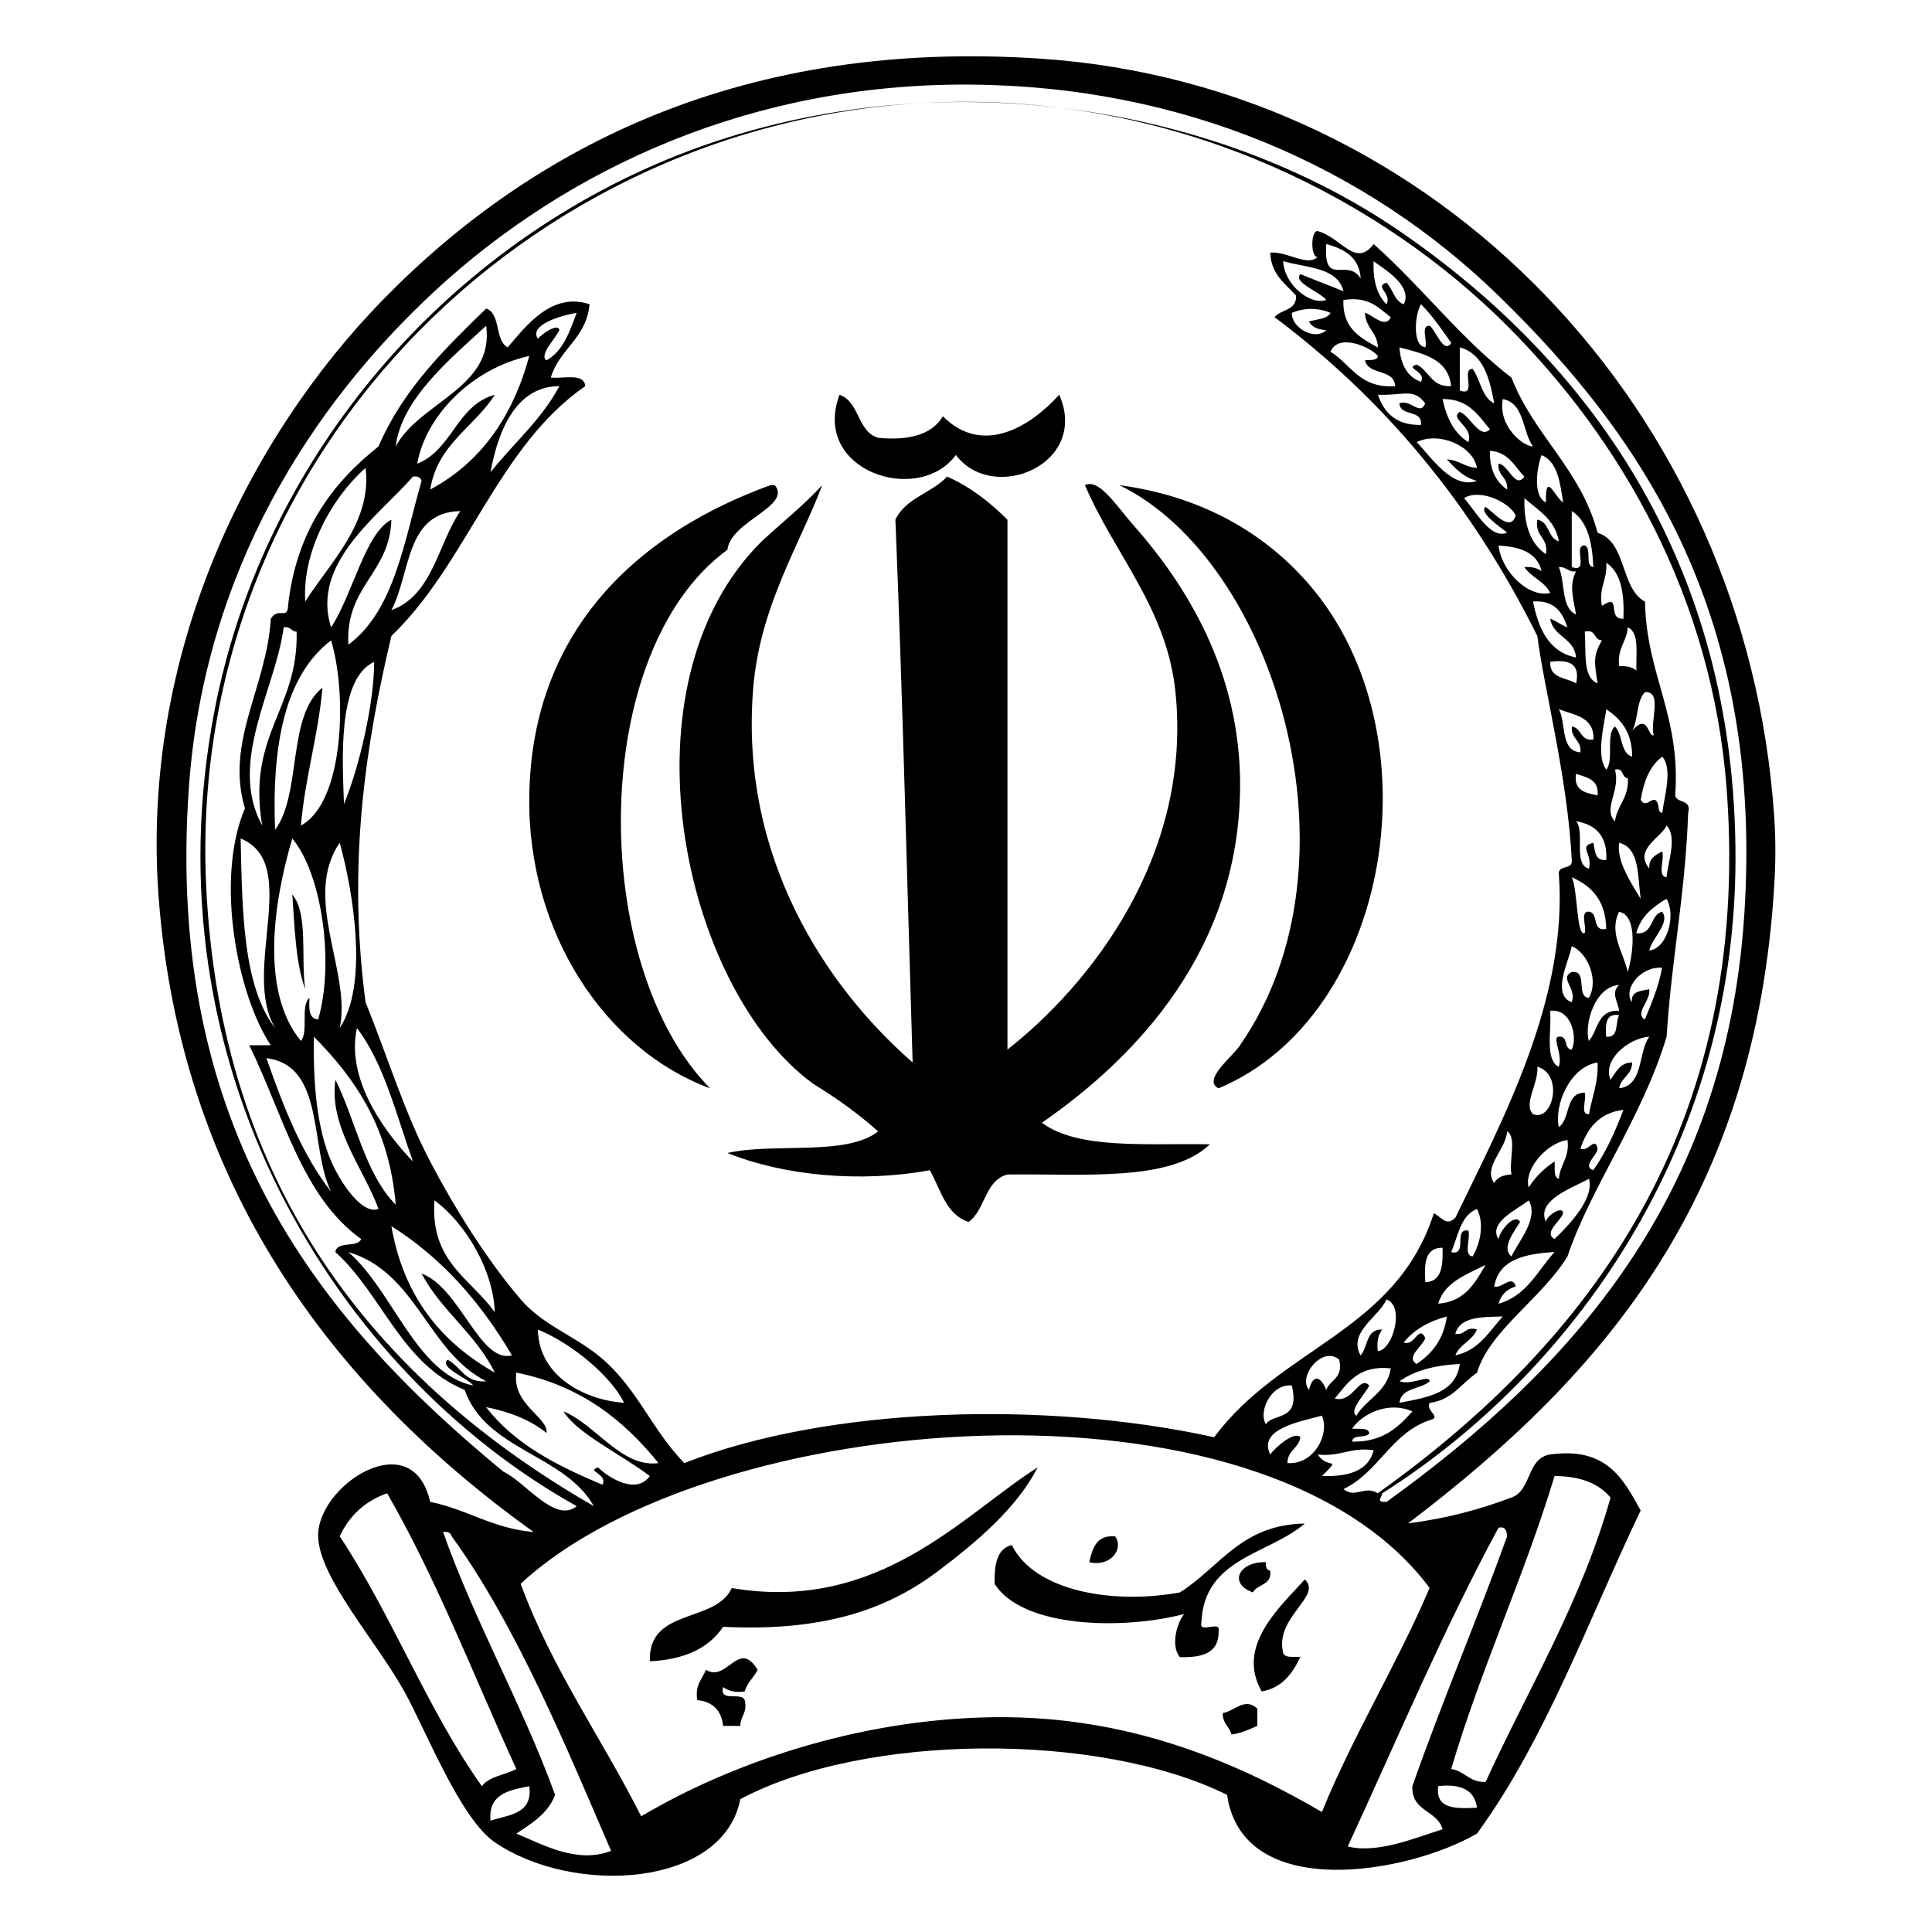 <?xml version="1.0" encoding="UTF-8" standalone="no"?>
<!-- Generator: Adobe Illustrator 15.1.0, SVG Export Plug-In . SVG Version: 6.00 Build 0)  -->

<svg
   xmlns:dc="http://purl.org/dc/elements/1.1/"
   xmlns:cc="http://creativecommons.org/ns#"
   xmlns:rdf="http://www.w3.org/1999/02/22-rdf-syntax-ns#"
   xmlns:svg="http://www.w3.org/2000/svg"
   xmlns="http://www.w3.org/2000/svg"
   xmlns:sodipodi="http://sodipodi.sourceforge.net/DTD/sodipodi-0.dtd"
   xmlns:inkscape="http://www.inkscape.org/namespaces/inkscape"
   version="1.1"
   id="Layer_1"
   x="0px"
   y="0px"
   width="24"
   height="24"
   viewBox="0 0 24 24"
   enable-background="new 0 0 500 500"
   xml:space="preserve"
   inkscape:version="0.48.5 r10040"
   sodipodi:docname="sepah.svg"><defs
     id="defs3620" /><sodipodi:namedview
     pagecolor="#ffffff"
     bordercolor="#666666"
     borderopacity="1"
     objecttolerance="10"
     gridtolerance="10"
     guidetolerance="10"
     inkscape:pageopacity="0"
     inkscape:pageshadow="2"
     inkscape:window-width="657"
     inkscape:window-height="480"
     id="namedview3618"
     showgrid="false"
     inkscape:zoom="2.6700352"
     inkscape:cx="24.691373"
     inkscape:cy="7.4273874"
     inkscape:window-x="0"
     inkscape:window-y="27"
     inkscape:window-maximized="0"
     inkscape:current-layer="Layer_1" /><path
     clip-rule="evenodd"
     d="m 10.428,4.904 c 0.253,0.086 0.219,0.459 0.482,0.535 0.393,0.037 0.67,-0.044 0.803,-0.268 0.502,0.505 1.103,0.114 1.445,-0.268 0.379,0.861 -0.817,1.364 -1.284,0.749 -0.466,0.635 -1.801,0.197 -1.445,-0.749 z m 4.977,8.081 c -0.095,0.143 -0.474,0.43 -0.268,0.535 2.144,-0.898 2.729,-4.403 1.124,-6.261 C 15.675,6.58 14.871,6.156 13.906,6.027 15.84,6.968 16.979,10.721 15.404,12.984 z M 9.571,6.027 C 7.999,6.596 6.609,7.768 6.575,9.881 6.547,11.586 7.522,13.041 8.822,13.52 7.319,12.004 7.299,8.096 9.036,6.83 9.077,6.471 9.84,6.289 9.625,6.027 c -0.018,0 -0.036,0 -0.054,0 z M 3.792,12.289 c -0.058,-0.388 0.042,-0.934 -0.161,-1.177 0.03,0.415 0.041,0.851 0.161,1.177 z m 5.298,7.439 C 8.889,20.169 8.047,19.969 8.073,20.637 8.499,20.617 8.804,20.476 8.983,20.209 10.204,20.268 11.002,20.009 11.658,19.513 c 0.464,-0.35 0.978,-0.782 1.231,-1.284 -0.928,0.588 -1.971,1.81 -3.8,1.498 z m 5.566,0.054 c -0.833,0.152 -1.803,-0.014 -2.087,-0.589 -0.187,0.045 -0.218,0.246 -0.214,0.482 0.348,0.549 1.589,0.575 2.355,0.375 -0.087,0.106 -0.172,0.39 -0.054,0.535 0.277,0.009 0.488,-0.048 0.482,-0.321 0.038,-0.145 -0.252,0.038 -0.214,-0.107 0.032,-0.807 0.834,-0.843 1.284,-1.231 -0.791,0.012 -1.058,0.547 -1.552,0.856 z M 13.531,19.406 c 0.27,0.064 0.433,-0.17 0.321,-0.321 -0.232,-0.018 -0.281,0.147 -0.321,0.321 z m 2.034,0.375 c 0.054,-0.107 0.237,-0.084 0.214,-0.268 -0.042,-0.012 -0.062,-0.045 -0.054,-0.107 -0.341,-0.009 -0.466,0.27 -0.161,0.375 z m 0.107,1.231 c 0.258,-0.045 0.382,-0.224 0.482,-0.428 -0.08,-0.009 -0.197,0.019 -0.214,-0.054 -0.11,-0.441 0.495,-0.704 0.268,-0.91 -0.277,0.317 -0.866,0.813 -0.535,1.391 z M 8.769,20.744 c -0.045,0.116 -0.139,0.183 -0.107,0.375 0.193,0.021 0.3,0.128 0.321,0.321 0.071,0 0.143,0 0.214,0 -0.001,-0.126 0.092,-0.158 0.054,-0.321 -0.037,-0.106 -0.319,0.033 -0.268,-0.161 0.062,0.045 0.143,0.071 0.268,0.054 0.031,-0.111 0.112,-0.173 0.161,-0.268 -0.238,-0.392 -0.376,0.159 -0.642,0 z m 6.422,0.535 c -0.008,0.133 0.084,0.166 0.107,0.268 0.125,-0.018 0.221,-0.064 0.321,-0.107 0,-0.071 0,-0.143 0,-0.214 -0.154,-0.147 -0.284,0.03 -0.428,0.054 z M 9.464,6.723 c -1.798,1.778 -0.996,5.557 0.642,6.743 0.287,0.176 0.558,0.37 0.803,0.589 -0.401,0.312 -1.291,0.136 -1.873,0.268 0.702,0.281 1.641,0.373 2.515,0.214 0.135,0.24 0.198,0.551 0.482,0.642 0.208,-0.149 0.199,-0.515 0.482,-0.589 0.951,-0.012 2.022,0.096 2.515,-0.375 -0.77,-0.015 -1.639,0.069 -2.087,-0.268 1.2,-0.831 2.45,-2.168 2.462,-4.174 0.008,-1.425 -0.664,-2.505 -1.338,-3.264 -0.189,-0.214 -0.415,-0.573 -0.589,-0.482 0.366,0.859 1.017,1.528 1.124,2.569 0.209,2.038 -1.062,3.638 -2.087,4.442 0,-2.194 0,-4.388 0,-6.582 C 12.3,6.242 12.062,6.052 11.765,5.92 11.577,6.125 11.247,6.187 11.123,6.456 11.214,8.684 11.268,10.949 11.337,13.198 10.254,12.253 9.183,10.64 9.357,8.543 9.442,7.527 9.936,6.763 10.214,6.027 9.983,6.278 9.714,6.491 9.464,6.723 z M 17.491,18.924 c 0.475,-0.06 0.896,-0.174 1.284,-0.321 0.253,-0.086 0.188,-0.49 0.482,-0.535 0.704,-0.097 0.908,0.305 1.124,0.696 -0.652,1.364 -1.182,2.849 -2.034,4.014 -0.862,0.499 -2.91,0.858 -3.104,-0.482 -1.593,-0.787 -4.508,-0.767 -6.047,0.054 C 8.987,23.441 7.132,23.557 6.146,22.885 5.717,22.592 5.288,21.489 5.023,21.012 4.677,20.389 3.963,19.598 3.952,19.085 3.939,18.449 5.124,17.679 5.344,18.657 5.805,18.749 6.118,18.988 6.628,19.031 4.101,17.218 2.245,14.705 1.972,11.165 1.738,8.118 3.098,5.424 4.755,3.726 6.626,1.81 9.253,0.477 12.943,0.73 17.832,1.064 21.701,5.093 22.04,10.148 c 0.02,0.293 0.018,0.566 0,0.856 -0.232,3.83 -2.061,6.034 -4.549,7.92 z m -0.375,-0.375 c 2.633,-1.878 4.638,-4.552 4.335,-8.723 C 21.276,7.42 20.133,5.458 18.722,4.047 17.175,2.5 14.787,1.262 11.979,1.265 6.759,1.27 2.306,5.574 2.561,11.004 2.736,14.731 4.642,17.135 7.377,18.71 7.009,18.061 6.036,18.018 5.772,17.266 4.987,16.944 4.747,16.078 4.166,15.553 c 0.019,-0.142 0.273,-0.048 0.321,-0.161 -0.74,-0.527 -0.973,-1.56 -1.391,-2.408 0.089,0 0.178,0 0.268,0 C 2.952,12.373 2.666,10.922 3.043,10.041 2.794,9.219 3.314,8.533 3.364,7.686 3.455,7.535 3.574,7.706 3.578,7.526 3.681,6.595 4.125,6.004 4.702,5.546 5.007,4.835 5.524,4.335 6.039,3.833 6.226,3.896 6.142,4.23 6.307,4.315 6.532,4.052 6.853,3.622 7.324,3.78 7.284,4.204 6.95,4.333 6.842,4.69 7.004,4.706 7.258,4.63 7.27,4.797 6.183,5.547 5.801,7.002 4.862,7.9 4.551,9.212 4.31,10.705 4.541,12.449 c 0.285,0.71 0.485,1.373 0.803,1.98 0.307,0.585 0.703,1.219 1.124,1.712 0.266,0.312 0.644,0.441 0.963,0.696 0.475,0.379 0.655,0.913 1.07,1.338 1.774,-0.7 4.493,-0.781 6.582,-0.321 0.829,-1.122 2.259,-1.312 2.729,-2.783 0.095,0.047 0.156,0.17 0.268,0.054 0.585,-1.212 1.402,-2.717 1.284,-4.281 0.006,-0.101 0.177,-0.037 0.161,-0.161 C 19.474,9.666 19.186,8.58 19.097,7.9 18.276,6.247 17.185,4.952 15.833,3.94 15.912,3.841 16.109,3.86 16.1,3.673 15.967,3.521 15.79,3.413 15.779,3.138 c 0.202,-0.021 0.459,0.179 0.589,0.054 -0.088,0.009 -0.088,-0.33 0,-0.321 0.293,0.076 0.468,0.463 0.696,0.161 0.596,0.528 1.076,1.171 1.712,1.659 0.28,0.719 0.86,1.138 1.07,1.927 0.366,0.116 0.277,0.686 0.589,0.856 0.016,0.912 0.447,1.408 0.375,2.408 0.022,0.103 0.207,0.042 0.161,0.214 -0.036,1.024 -0.205,1.794 -0.268,2.783 -0.296,0.994 -0.954,1.892 -1.231,2.729 -0.32,0.522 -0.972,0.925 -1.124,1.445 -0.193,0.128 -0.304,0.338 -0.589,0.375 -0.051,0.1 0.16,0.179 0,0.214 -0.479,0.163 -0.635,0.65 -1.07,0.856 0.149,0.122 0.264,-0.054 0.428,0.054 z M 2.668,8.81 C 3.24,5.863 5.273,3.358 7.966,2.121 c 3.18,-1.461 6.957,-0.939 9.419,0.749 2.285,1.566 4.184,4.056 4.174,7.813 -0.009,3.604 -2.064,6.398 -4.388,7.867 -0.012,0.067 -0.083,0.109 0.054,0.107 2.301,-1.662 4.207,-3.773 4.442,-7.278 C 21.913,7.689 20.445,5.452 18.615,3.673 16.974,2.077 14.709,1.065 12.033,1.051 9.337,1.036 7.05,2.088 5.397,3.619 3.867,5.037 2.539,7.097 2.347,9.773 c -0.307,4.282 1.654,6.652 3.907,8.509 0.27,0.124 0.643,0.65 0.91,0.428 C 4.185,17.049 1.808,13.247 2.668,8.81 z M 18.348,5.974 c -0.169,-0.045 -0.272,-0.156 -0.375,-0.268 0.152,0.009 0.223,0.098 0.375,0.107 -0.049,-0.274 -0.469,-0.457 -0.749,-0.321 0.184,0.192 0.443,0.59 0.749,0.482 z M 16.475,3.031 C 16.437,3.583 16.734,3.192 16.903,3.459 16.885,3.191 16.697,3.093 16.475,3.031 z M 19.739,14.643 c -0.207,0.115 -0.66,0.266 -0.535,0.535 0.005,-0.074 0.209,-0.209 0.214,-0.107 -0.022,0.09 -0.252,0.24 -0.107,0.321 0.182,-0.176 0.496,-0.501 0.428,-0.749 z M 16.475,3.726 c -0.079,-0.102 -0.42,-0.219 -0.321,-0.321 0.176,0.074 0.359,0.14 0.535,0.214 -0.072,-0.302 -0.459,-0.29 -0.749,-0.375 0.012,0.293 0.337,0.553 0.535,0.482 z m 0.749,0.054 c 0.07,-0.133 -0.157,-0.222 0,-0.268 0.08,0.08 0.096,0.225 0.214,0.268 0.109,-0.22 -0.209,-0.417 -0.375,-0.535 -0.009,0.24 0.043,0.42 0.161,0.535 z m -0.107,0.535 c -0.007,-0.189 -0.153,-0.239 -0.161,-0.428 0.083,0.012 0.25,0.206 0.321,0.054 -0.153,-0.115 -0.27,-0.265 -0.589,-0.214 -0.013,0.352 0.209,0.469 0.428,0.589 z m 0.589,0 c 0.029,-0.078 -0.063,-0.277 0.054,-0.268 0.076,0.053 0.172,0.358 0.268,0.214 -0.117,-0.169 -0.234,-0.337 -0.375,-0.482 -0.069,0.096 -0.121,0.517 0.054,0.535 z M 16.047,3.887 c -0.005,0.186 0.288,0.351 0.428,0.214 -0.1,-0.007 -0.179,-0.035 -0.214,-0.107 0.095,-0.03 0.222,-0.028 0.268,-0.107 -0.151,-0.066 -0.33,-0.066 -0.482,0 z M 6.789,4.476 C 6.996,4.362 7.076,4.121 7.163,3.887 6.961,3.919 6.568,4.039 6.682,4.208 6.724,4.155 6.933,4.004 6.949,4.101 6.904,4.202 6.691,4.409 6.789,4.476 z M 4.916,5.546 C 5.206,4.995 6.147,4.818 6.039,4.047 5.603,4.45 4.985,4.955 4.916,5.546 z M 16.528,4.369 c 0.254,0.156 0.361,0.459 0.803,0.428 -0.011,-0.221 -0.333,-0.131 -0.375,-0.321 0.063,-0.008 0.152,0.009 0.161,-0.054 -0.089,-0.109 -0.488,-0.289 -0.589,-0.054 z m 1.498,0.428 C 17.992,4.457 17.682,4.393 17.384,4.315 c 0.017,0.215 0.097,0.367 0.268,0.428 0.071,-0.134 -0.212,-0.168 -0.054,-0.214 0.157,0.074 0.182,0.282 0.428,0.268 z m 0.107,0.054 c 0.225,0.083 0.009,-0.277 0.161,-0.268 0.098,0.134 0.111,0.352 0.268,0.428 -0.059,-0.316 -0.135,-0.615 -0.428,-0.696 0,0.178 0,0.357 0,0.535 z M 5.183,5.76 C 5.619,5.59 5.671,5.035 6.146,4.904 5.892,5.309 5.436,5.513 5.344,6.081 5.972,5.746 6.369,5.179 6.575,4.422 5.857,4.579 5.287,5.168 5.183,5.76 z M 6.093,5.867 C 6.377,5.509 6.726,5.215 6.949,4.797 6.341,4.795 6.16,5.506 6.093,5.867 z M 17.117,4.904 c 0.078,0.225 0.226,0.38 0.535,0.375 0.021,-0.199 -0.258,-0.099 -0.268,-0.268 0.137,-0.058 0.255,0.163 0.321,0 -0.148,-0.194 -0.257,-0.097 -0.589,-0.107 z m 1.391,0.428 C 18.361,5.158 18.244,4.954 17.92,4.957 c 0.05,0.236 0.144,0.427 0.321,0.535 0.067,-0.196 -0.243,-0.287 -0.107,-0.375 0.123,0.04 0.251,0.351 0.375,0.214 z m 0.535,0.214 c -0.134,-0.187 -0.104,-0.538 -0.375,-0.589 -0.061,0.348 0.263,0.591 0.375,0.589 z m -0.321,0.535 c 0.014,-0.157 -0.121,-0.164 -0.107,-0.321 0.122,0.007 0.207,0.322 0.321,0.161 -0.122,-0.127 -0.195,-0.305 -0.428,-0.321 -0.005,0.237 0.078,0.386 0.214,0.482 z m 0.482,0.161 c -0.008,-0.402 0.108,-0.069 0.214,0 -0.039,-0.247 -0.067,-0.504 -0.268,-0.589 -0.059,0.155 -0.112,0.51 0.054,0.589 z M 3.792,7.472 C 4.089,7.002 4.627,6.488 4.541,5.813 4.131,6.171 3.752,6.844 3.792,7.472 z M 4.113,7.793 C 4.377,7.397 4.54,6.615 4.862,6.456 4.84,7.129 4.29,7.275 4.327,8.008 4.894,7.593 5.018,6.736 5.237,5.974 5.225,5.932 5.192,5.912 5.13,5.92 4.713,6.401 3.856,6.994 4.113,7.793 z M 18.829,6.402 C 18.746,6.234 18.382,6.067 18.187,6.188 c 0.136,0.15 0.333,0.522 0.535,0.428 -0.09,-0.074 -0.355,-0.247 -0.268,-0.321 0.097,0.068 0.312,0.326 0.375,0.107 z m 0.375,0.482 c 0.035,-0.213 -0.142,-0.215 -0.107,-0.428 0.154,0.024 0.127,0.23 0.268,0.268 -0.049,-0.272 -0.257,-0.385 -0.428,-0.535 -0.009,0.33 0.075,0.567 0.268,0.696 z M 4.862,7.579 C 5.374,7.396 5.437,6.763 5.718,6.349 5.035,6.361 5.103,7.125 4.862,7.579 z M 19.525,7.044 c 0.225,0.083 0.009,-0.277 0.161,-0.268 0.092,0.032 -0.004,0.254 0.107,0.268 -0.013,-0.308 -0.072,-0.57 -0.268,-0.696 0,0.232 0,0.464 0,0.696 z M 19.257,7.365 c -0.07,-0.144 -0.236,-0.192 -0.321,-0.321 0.093,-0.004 0.166,0.012 0.214,0.054 -0.052,-0.233 -0.264,-0.306 -0.535,-0.321 0.041,0.335 0.381,0.652 0.642,0.589 z m 0.642,0.161 c 0.257,-0.169 0.049,0.167 0.268,0.161 0.012,-0.315 -0.029,-0.578 -0.214,-0.696 0.018,0.214 -0.095,0.297 -0.054,0.535 z m -0.321,0.107 c -0.032,-0.193 -0.09,-0.359 0,-0.535 -0.101,0.012 -0.118,-0.06 -0.214,-0.054 0.081,0.186 0.026,0.509 0.214,0.589 z m 0,0.535 C 19.558,7.921 19.295,7.916 19.257,7.686 c 0.079,0.028 0.135,0.079 0.214,0.107 -0.062,-0.188 -0.16,-0.34 -0.428,-0.321 0.07,0.34 0.195,0.626 0.535,0.696 z M 3.257,10.255 C 3.065,9.118 3.708,8.815 3.685,7.847 3.616,7.844 3.611,7.778 3.524,7.793 3.425,8.557 2.827,9.472 3.257,10.255 z M 20.114,8.275 c 0.093,-0.004 0.166,0.012 0.214,0.054 -0.008,-0.206 0.042,-0.47 -0.107,-0.535 -0.014,0.183 -0.135,0.257 -0.107,0.482 z m -0.268,0.214 c -0.041,-0.265 -0.058,-0.342 0.054,-0.535 -0.106,-6.952e-4 -0.068,-0.146 -0.214,-0.107 0.021,0.247 -0.033,0.568 0.161,0.642 z M 3.417,10.309 C 3.751,9.858 3.564,8.886 4.006,8.543 3.952,9.148 3.791,9.648 3.738,10.255 4.274,9.968 4.315,8.623 4.113,7.954 3.538,8.396 3.376,9.25 3.417,10.309 z M 4.273,9.988 C 4.471,9.507 4.648,8.721 4.648,8.222 4.184,8.435 4.256,9.47 4.273,9.988 z M 19.579,8.489 c 0.054,-0.25 -0.093,-0.299 -0.321,-0.268 -0.013,0.209 0.199,0.194 0.321,0.268 z m 0.696,0.589 c 0.202,-0.237 0.198,0.091 0.268,0.054 -0.051,-0.163 0.115,-0.543 -0.107,-0.535 -0.11,0.104 -0.083,0.345 -0.161,0.482 z m -0.642,0.268 c 0.014,-0.157 -0.121,-0.164 -0.107,-0.321 0.126,0.017 0.1,0.186 0.268,0.161 0.012,-0.28 -0.233,-0.302 -0.428,-0.375 0.091,0.177 0.015,0.52 0.268,0.535 z m 0.321,0.214 c 0.098,-0.116 -0.01,-0.438 0.107,-0.535 0.1,0.096 0.064,0.328 0.214,0.375 0.001,-0.304 -0.139,-0.467 -0.321,-0.589 -0.025,0.191 -0.132,0.579 0,0.749 z m 0.428,0.375 c 0.071,0.131 0.162,-0.096 0.214,0.054 0.012,0.042 0.002,0.106 0.054,0.107 0.018,-0.18 0.135,-0.539 0,-0.696 -0.155,0.112 -0.231,0.304 -0.268,0.535 z m -0.321,0.268 c 0.029,-0.203 0.174,-0.29 0.161,-0.535 -0.084,-0.005 -0.042,-0.136 -0.161,-0.107 0.075,0.256 -0.154,0.484 0,0.642 z M 19.846,9.881 c 0.019,-0.198 -0.133,-0.224 -0.268,-0.268 -0.032,0.211 0.12,0.237 0.268,0.268 z M 19.739,10.79 c 0.047,-0.189 -0.137,-0.276 0.054,-0.321 0.023,0.102 0.019,0.23 0.161,0.214 0.015,-0.301 -0.132,-0.439 -0.375,-0.482 0.115,0.135 -0.043,0.542 0.161,0.589 z m 0.749,0 c -0.009,-0.134 0.082,-0.168 0.161,-0.214 0.031,0.094 -0.065,0.314 0.054,0.321 0.011,-0.17 0.139,-0.499 0,-0.642 -0.066,0.15 -0.414,0.297 -0.214,0.535 z M 3.417,12.77 C 2.994,12.057 3.75,10.726 2.989,10.416 c 0.021,0.907 0.027,1.828 0.428,2.355 z m 0.321,0.161 c 0.098,-0.116 -0.01,-0.438 0.107,-0.535 -0.008,0.133 -0.01,0.26 0.107,0.268 0.202,-0.685 0.054,-1.798 -0.321,-2.248 -0.233,0.785 -0.402,1.898 0.107,2.515 z m 0.482,-0.161 c 0.357,-0.532 0.172,-1.679 0,-2.301 -0.47,0.683 0.15,1.614 0,2.301 z M 20.381,11.165 c -0.039,-0.282 -0.01,-0.633 -0.268,-0.696 -0.03,0.229 0.136,0.479 0.268,0.696 z m -0.696,0.428 c 0.029,-0.078 -0.063,-0.277 0.054,-0.268 0.126,0.017 0.032,0.254 0.214,0.214 -0.005,-0.352 -0.181,-0.532 -0.428,-0.642 0.079,0.173 0.054,0.729 0.161,0.696 z m 0.642,0 c 0.217,0.021 0.165,-0.228 0.321,-0.268 0.102,0.141 -0.12,0.316 -0.161,0.482 0.229,-0.023 0.335,-0.448 0.214,-0.642 -0.167,0.1 -0.318,0.217 -0.375,0.428 z m -0.107,0.482 c 0.061,-0.195 0.136,-0.699 -0.107,-0.749 -0.133,0.267 0.057,0.506 0.107,0.749 z m -0.696,0.375 c 0.07,-0.166 -0.159,-0.297 0,-0.375 0.207,-0.029 0.046,0.31 0.214,0.321 0.128,-0.225 -0.021,-0.568 -0.214,-0.642 -0.021,0.161 -0.263,0.599 0,0.696 z m 0.749,0 c -0.016,-0.141 0.112,-0.138 0.214,-0.161 0.025,0.137 -0.189,0.303 -0.054,0.375 0.083,-0.202 0.17,-0.401 0.214,-0.642 -0.256,-0.022 -0.491,0.256 -0.375,0.428 z m -0.535,0.482 c 0.115,-0.135 0.106,-0.393 0.375,-0.375 -0.017,-0.125 -0.105,-0.221 0,-0.321 -0.302,0.02 -0.437,0.489 -0.375,0.696 z m -0.375,0.321 c 0.056,-0.151 -0.088,-0.367 0,-0.375 0.123,-0.016 0.059,0.155 0.161,0.161 0.074,-0.141 0.003,-0.516 -0.268,-0.482 0.022,0.245 -0.069,0.604 0.107,0.696 z m 0.589,-0.375 c 0.162,0.02 0.111,-0.174 0.161,-0.268 -0.167,-0.025 -0.171,0.114 -0.161,0.268 z M 5.13,14.429 C 4.923,13.851 4.773,13.216 4.434,12.77 4.282,13.461 4.866,14.155 5.13,14.429 z m -0.963,0.107 c 0.133,0.255 0.36,0.55 0.535,0.482 -0.181,-0.497 -0.62,-1.02 -0.535,-1.605 0.254,0.513 0.367,1.168 0.749,1.552 -0.08,-0.955 -0.502,-1.567 -1.017,-2.087 -0.012,0.681 0.057,1.257 0.268,1.659 z M 20.007,13.412 c 0.069,-0.092 0.111,-0.21 0.268,-0.214 -8.34e-4,0.16 -0.139,0.182 -0.161,0.321 0.305,-0.034 0.232,-0.446 0.375,-0.642 -0.279,0.025 -0.586,0.304 -0.482,0.535 z M 4.113,14.804 C 3.843,14.253 4.041,13.235 3.31,13.145 c 0.212,0.609 0.443,1.198 0.803,1.659 z M 19.364,14.001 c 0.149,-0.101 0.074,-0.426 0.321,-0.428 0.029,0.078 -0.063,0.277 0.054,0.268 0.036,-0.213 0.117,-0.383 0.107,-0.642 -0.342,0.051 -0.542,0.527 -0.482,0.803 z m -0.321,-0.161 c 0.249,0.102 0.385,-0.497 0.054,-0.589 0.021,0.202 -0.179,0.459 -0.054,0.589 z m 0.589,0.428 c 0.1,0.051 0.179,-0.16 0.214,0 0.001,0.08 -0.199,0.219 -0.054,0.268 0.157,-0.218 0.271,-0.478 0.375,-0.749 -0.303,0.036 -0.449,0.229 -0.535,0.482 z m -1.07,0.428 c 0.035,-0.072 0.114,-0.1 0.214,-0.107 -0.034,-0.163 0.069,-0.461 -0.054,-0.535 -0.012,0.222 -0.304,0.443 -0.161,0.642 z m 0.428,0.054 c 0.084,-0.13 0.191,-0.237 0.321,-0.321 0.009,0.08 -0.019,0.197 0.054,0.214 0.014,-0.183 0.135,-0.257 0.107,-0.482 -0.279,0.043 -0.544,0.383 -0.482,0.589 z M 6.146,16.302 C 6.131,15.793 5.797,15.207 5.397,14.911 c -0.056,0.77 0.456,0.971 0.749,1.391 z M 18.615,15.393 c 0.018,-0.111 0.203,-0.327 0.268,-0.214 -0.052,0.094 -0.245,0.321 -0.107,0.428 0.086,-0.184 0.345,-0.474 0.214,-0.696 -0.138,0.113 -0.509,0.274 -0.375,0.482 z m -0.589,0.161 c 0.213,0.052 0.022,-0.299 0.214,-0.268 0.031,0.094 -0.065,0.314 0.054,0.321 0.09,-0.154 0.15,-0.397 0.054,-0.589 -0.206,0.08 -0.234,0.336 -0.321,0.535 z M 6.146,17.051 C 5.913,16.571 5.484,16.287 5.237,15.821 5.715,15.994 5.959,16.94 6.36,16.837 5.977,16.187 5.497,15.631 4.862,15.232 c 0.153,0.882 0.625,1.445 1.284,1.819 z M 17.706,15.928 c 0.207,-0.007 0.219,-0.209 0.214,-0.428 -0.218,-0.004 -0.23,0.198 -0.214,0.428 z M 6.039,17.158 C 5.307,16.785 5.179,15.807 4.327,15.553 c 0.555,0.48 0.842,1.512 1.552,1.659 -0.079,-0.102 -0.42,-0.219 -0.321,-0.321 0.169,0.081 0.21,0.289 0.482,0.268 z m 12.522,-1.177 c 0.095,0.032 0.222,-0.157 0.268,0 -0.111,0.032 -0.182,0.103 -0.214,0.214 0.35,-0.096 0.484,-0.408 0.696,-0.642 -0.371,0.022 -0.692,0.093 -0.749,0.428 z m -0.107,-0.268 c -0.235,0.121 -0.505,0.208 -0.589,0.482 0.333,-0.024 0.457,-0.256 0.589,-0.482 z m -1.552,1.124 c 0.094,-0.103 0.063,-0.329 0.268,-0.321 -0.045,0.062 -0.071,0.143 -0.054,0.268 0.187,-0.011 0.338,-0.563 0.107,-0.642 -0.089,0.215 -0.484,0.406 -0.321,0.696 z m 0.535,-0.161 c 0.137,0.058 0.187,-0.23 0.268,-0.054 -0.022,0.09 -0.252,0.24 -0.107,0.321 0.193,-0.128 0.336,-0.306 0.375,-0.589 -0.226,0.059 -0.406,0.164 -0.535,0.321 z m 0.642,-0.107 c 0.129,0.022 0.116,-0.098 0.268,-0.054 -0.055,0.141 -0.212,0.18 -0.268,0.321 0.295,-0.061 0.418,-0.296 0.589,-0.482 -0.262,0.006 -0.533,0.002 -0.589,0.214 z M 7.752,17.426 C 7.61,17.121 7.126,16.697 6.682,16.516 c 0.011,0.618 0.644,0.885 1.07,0.91 z m 8.509,-0.161 c 0.052,-0.211 0.152,-0.157 0.214,0 0.05,-0.129 0.215,-0.142 0.161,-0.375 -0.206,-0.179 -0.52,0.209 -0.375,0.375 z m 1.124,0.161 c 0.345,-0.066 0.701,-0.12 0.749,-0.482 -0.307,0.014 -0.561,0.082 -0.749,0.214 0.151,0.056 0.367,-0.088 0.375,0 -0.11,0.104 -0.353,0.075 -0.375,0.268 z M 16.849,17.587 c 0.127,-0.212 0.383,-0.295 0.428,-0.589 -0.398,-0.041 -0.535,0.179 -0.696,0.375 0.226,0.062 0.306,-0.297 0.428,-0.161 -0.045,0.101 -0.258,0.308 -0.161,0.375 z M 8.18,18.175 C 7.749,17.643 7.217,17.212 6.414,17.051 6.358,17.448 6.818,17.61 6.789,17.801 6.592,17.641 6.337,17.539 6.039,17.48 c 0.348,0.455 0.877,0.728 1.445,0.963 0.071,-0.134 -0.212,-0.168 -0.054,-0.214 0.128,0.126 0.471,0.345 0.642,0.107 -0.333,-0.256 -0.923,-0.54 -1.07,-0.803 0.404,0.168 0.723,0.704 1.177,0.642 z m 7.546,-0.482 c 0.083,-0.144 0.432,-0.027 0.321,-0.482 -0.258,-0.025 -0.42,0.327 -0.321,0.482 z m 1.07,0.054 c 0.08,0.009 0.197,-0.019 0.214,0.054 -0.033,0.074 -0.206,0.008 -0.214,0.107 0.382,0.008 0.572,-0.177 0.749,-0.375 -0.289,-0.13 -0.618,0.023 -0.749,0.214 z m -1.017,0.321 c 0.068,-0.095 0.306,-0.296 0.375,-0.214 -0.021,0.139 -0.16,0.161 -0.161,0.321 0.33,0.025 0.529,-0.361 0.428,-0.589 -0.267,0.073 -0.799,0.163 -0.642,0.482 z m -9.312,1.605 c 0.394,1.069 1.008,1.917 1.498,2.89 1.157,-0.687 2.821,-1.248 4.549,-1.231 1.608,0.016 2.897,0.588 3.907,1.177 0.399,-0.975 0.927,-1.82 1.338,-2.783 C 15.675,16.926 8.811,17.5 6.468,19.674 z M 16.368,18.068 c 0.132,0.197 0.304,0.014 0.054,0.268 0.331,0.01 0.578,-0.064 0.642,-0.321 -0.291,-0.041 -0.415,0.085 -0.696,0.054 z m 2.943,0.268 c -0.381,1.261 -0.909,2.373 -1.284,3.639 0.17,0.026 0.224,0.168 0.428,0.161 0.531,-1.164 1.178,-2.211 1.552,-3.532 -0.145,-0.176 -0.375,-0.267 -0.696,-0.268 z M 4.809,18.55 c -0.277,0.098 -0.47,0.279 -0.589,0.535 0.648,0.975 1.091,2.155 1.766,3.104 C 6.075,22.064 6.277,22.051 6.414,21.975 5.887,20.824 5.423,19.612 4.809,18.55 z m 11.934,4.388 c 0.37,0.091 0.836,-0.107 1.177,-0.214 -0.064,-0.239 -0.39,-0.217 -0.375,-0.535 0.37,-1.057 0.799,-2.055 1.177,-3.104 -0.006,-0.065 -0.016,-0.127 -0.107,-0.107 -0.683,1.262 -1.259,2.63 -1.873,3.96 z M 6.896,22.296 c -0.088,0.233 -0.289,0.353 -0.482,0.482 0.311,0.125 0.749,0.382 1.177,0.214 -0.528,-1.221 -1.168,-2.791 -1.98,-3.907 -0.012,-0.042 -0.045,-0.062 -0.107,-0.054 0.406,1.146 0.977,2.127 1.391,3.264 z M 6.093,22.617 c 0.228,-0.075 0.527,-0.079 0.482,-0.428 -0.254,0.05 -0.511,0.095 -0.482,0.428 z M 18.348,22.456 c -0.03,-0.22 -0.2,-0.3 -0.482,-0.268 -0.039,0.288 0.218,0.281 0.482,0.268 z"
     id="path3616"
     inkscape:connector-curvature="0"
     style="fill-rule:evenodd" /></svg>